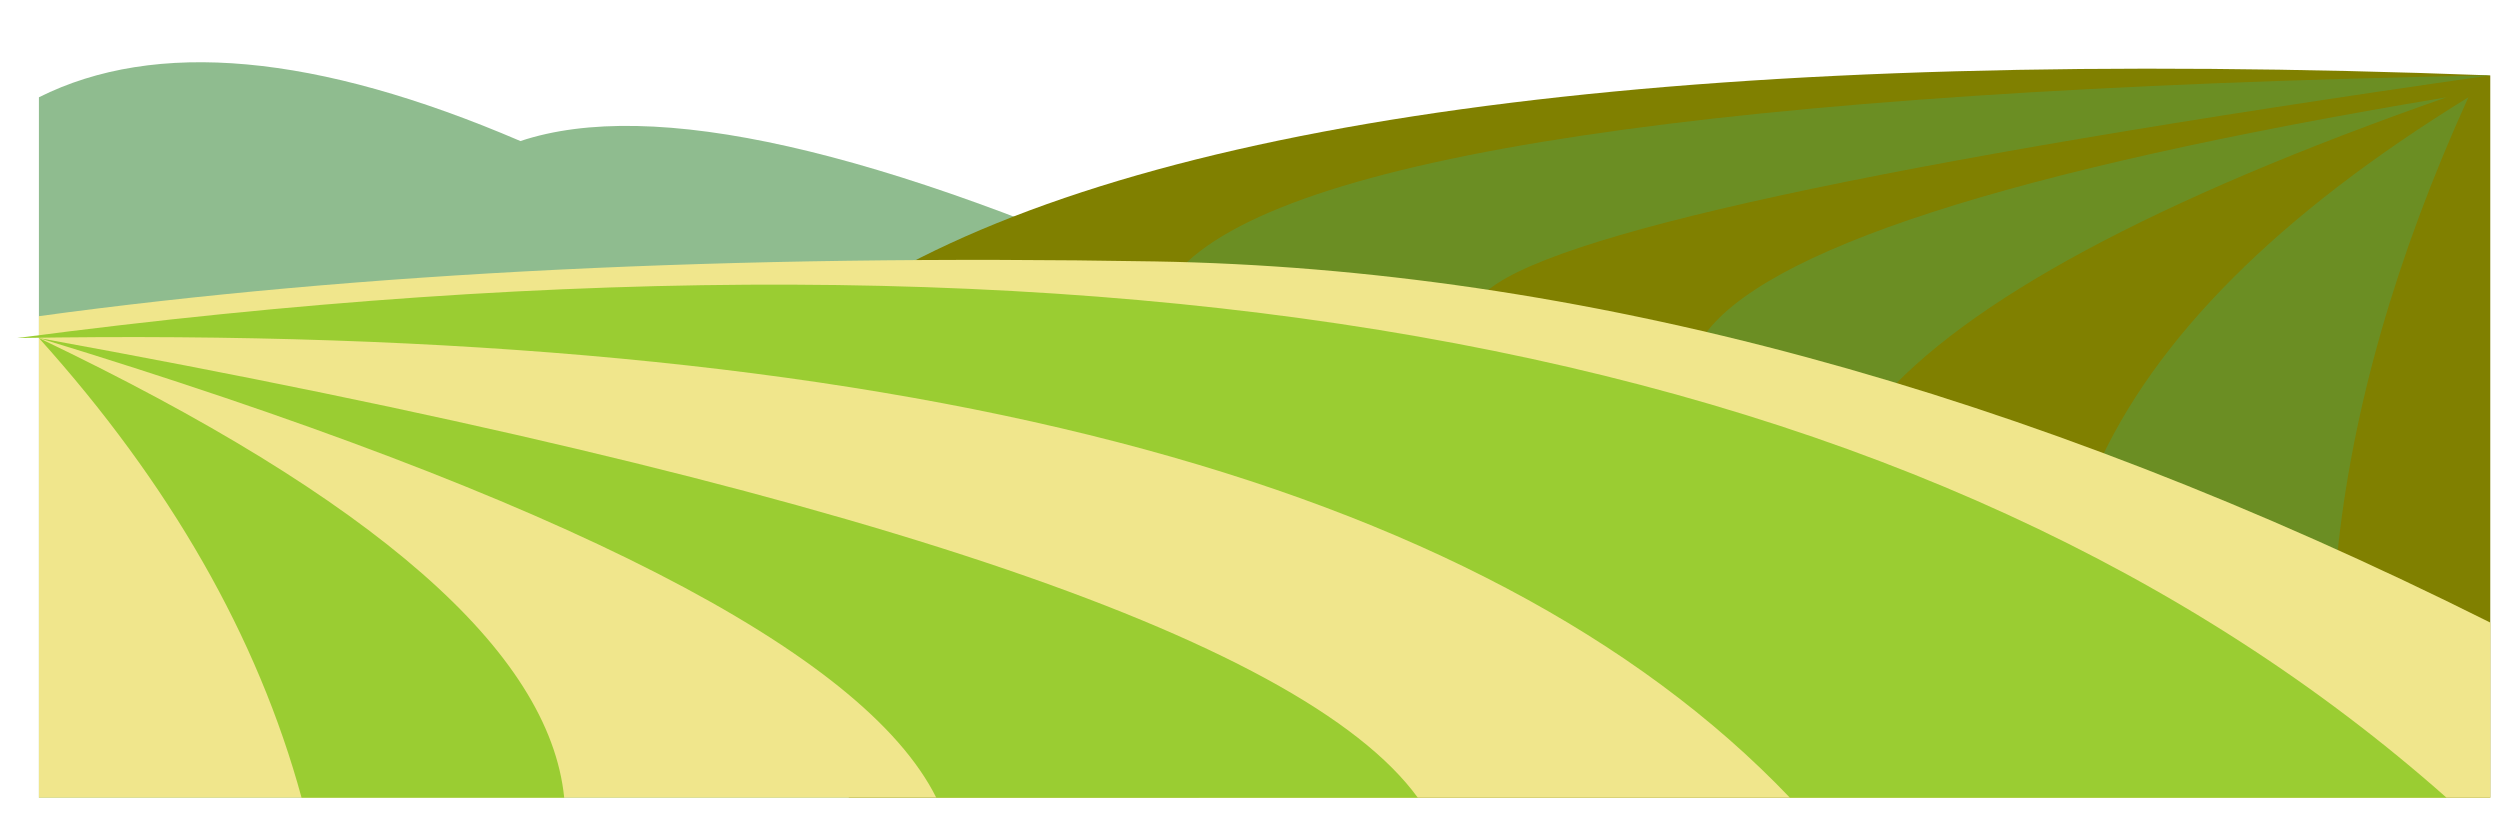 <?xml version="1.0" encoding="UTF-8"?>
<svg xmlns="http://www.w3.org/2000/svg" xmlns:xlink="http://www.w3.org/1999/xlink" width="257pt" height="84pt" viewBox="0 0 257 84" version="1.1">
<g id="surface1">
<path style=" stroke:none;fill-rule:evenodd;fill:rgb(56.079%,73.726%,56.079%);fill-opacity:1;" d="M 4 10 C 15.996 3.996 32.504 5.5 53.5 14.5 C 67 10 90.246 15.246 123.25 30.25 L 123.25 82 L 4 82 L 4 10 "/>
<path style=" stroke:none;fill-rule:evenodd;fill:rgb(50.197%,50.197%,0%);fill-opacity:1;" d="M 91.75 28 C 121.746 11.504 176.504 4.754 256 7.75 L 256 82 L 87.25 82 L 91.75 28 "/>
<path style=" stroke:none;fill-rule:evenodd;fill:rgb(41.96%,55.687%,13.725%);fill-opacity:1;" d="M 175 34.75 C 181.004 25.75 206.5 17.496 251.5 10 C 221.504 20.504 202 30.996 193 41.5 L 175 34.75 "/>
<path style=" stroke:none;fill-rule:evenodd;fill:rgb(41.96%,55.687%,13.725%);fill-opacity:1;" d="M 253.75 10 C 234.246 21.996 221.504 34.75 215.5 48.25 L 240.25 57.25 C 241.754 42.246 246.254 26.496 253.75 10 "/>
<path style=" stroke:none;fill-rule:evenodd;fill:rgb(41.96%,55.687%,13.725%);fill-opacity:1;" d="M 121 28 L 152.5 30.25 C 158.504 24.246 193 16.75 256 7.75 C 176.504 9.254 131.504 16.004 121 28 "/>
<path style=" stroke:none;fill-rule:evenodd;fill:rgb(94.118%,90.196%,54.903%);fill-opacity:1;" d="M 4 32.5 C 37.004 28 75.254 26.129 118.75 26.875 C 162.246 27.621 208.004 39.996 256 64 L 256 82 L 4 82 L 4 32.5 "/>
<path style=" stroke:none;fill-rule:evenodd;fill:rgb(60.393%,80.392%,19.608%);fill-opacity:1;" d="M 1.75 34.75 C 115.754 19.746 199.004 35.496 251.5 82 L 184 82 C 152.5 48.996 91.75 33.246 1.75 34.75 "/>
<path style=" stroke:none;fill-rule:evenodd;fill:rgb(60.393%,80.392%,19.608%);fill-opacity:1;" d="M 4 34.75 C 86.504 49.754 133.754 65.504 145.75 82 L 96.25 82 C 88.754 66.996 58 51.246 4 34.75 "/>
<path style=" stroke:none;fill-rule:evenodd;fill:rgb(60.393%,80.392%,19.608%);fill-opacity:1;" d="M 4 34.75 C 38.496 51.246 56.496 66.996 58 82 L 31 82 C 26.5 65.504 17.5 49.754 4 34.75 "/>
</g>
</svg>
